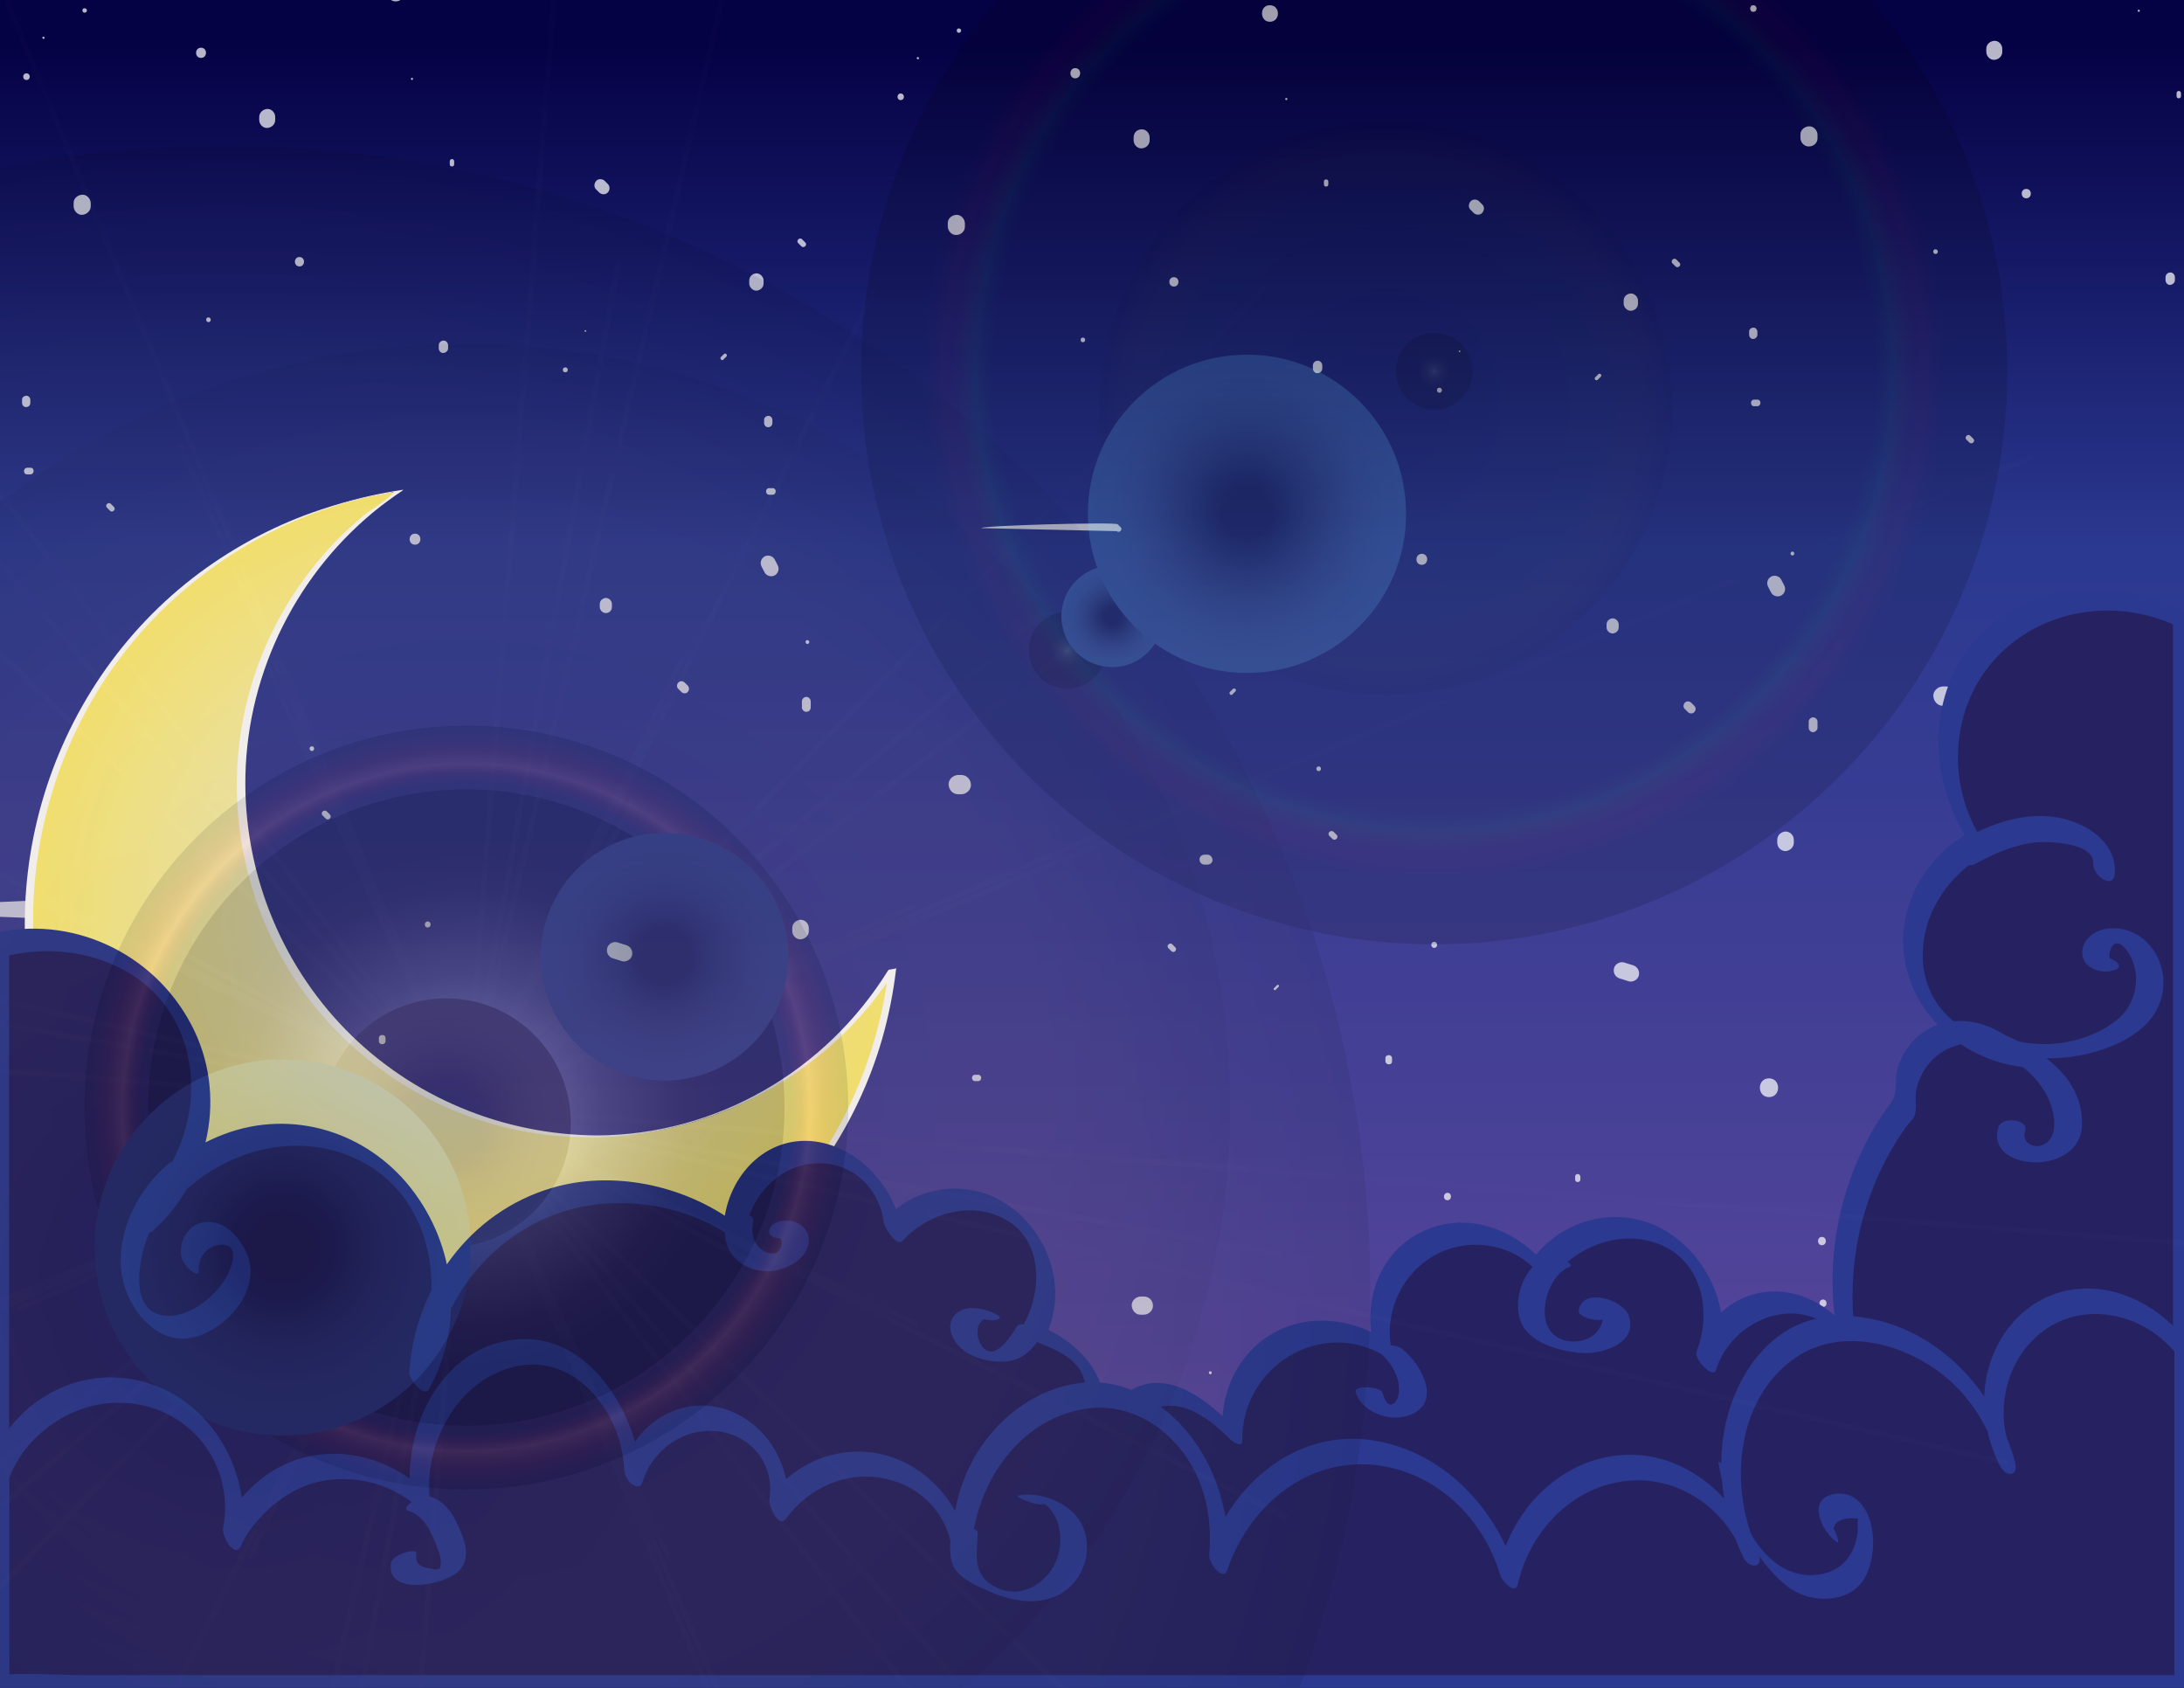 <?xml version="1.0" encoding="utf-8"?>
<!-- Generator: Adobe Illustrator 23.0.0, SVG Export Plug-In . SVG Version: 6.00 Build 0)  -->
<svg version="1.1" id="Layer_1" xmlns="http://www.w3.org/2000/svg" xmlns:xlink="http://www.w3.org/1999/xlink" x="0px" y="0px"
	 viewBox="0 0 792 612" style="enable-background:new 0 0 792 612;" xml:space="preserve">
<rect x="0" y="0" width="792" height="612" fill="#333333" stroke="none"/>
<style type="text/css">
	.st0{clip-path:url(#SVGID_2_);}
	.st1{clip-path:url(#SVGID_4_);fill:url(#SVGID_5_);}
	.st2{opacity:0.71;clip-path:url(#SVGID_7_);}
	.st3{fill:#FFFFFF;}
	.st4{opacity:0.71;clip-path:url(#SVGID_9_);}
	.st5{opacity:0.71;clip-path:url(#SVGID_11_);}
	.st6{clip-path:url(#SVGID_13_);}
	.st7{fill:url(#SVGID_14_);}
	.st8{clip-path:url(#SVGID_16_);}
	.st9{fill:#262262;}
	.st10{fill:#2B3990;}
	.st11{clip-path:url(#SVGID_18_);}
	.st12{clip-path:url(#SVGID_20_);}
	.st13{clip-path:url(#SVGID_22_);}
	.st14{clip-path:url(#SVGID_24_);}
	.st15{clip-path:url(#SVGID_26_);}
	.st16{clip-path:url(#SVGID_28_);}
	.st17{clip-path:url(#SVGID_30_);}
	.st18{clip-path:url(#SVGID_32_);}
	.st19{clip-path:url(#SVGID_34_);}
	.st20{clip-path:url(#SVGID_36_);}
	.st21{clip-path:url(#SVGID_38_);}
	.st22{clip-path:url(#SVGID_40_);}
	.st23{opacity:0.26;clip-path:url(#SVGID_42_);}
	.st24{opacity:0.25;fill:url(#SVGID_43_);enable-background:new    ;}
	.st25{fill:url(#SVGID_44_);}
	.st26{fill:url(#SVGID_45_);}
	.st27{opacity:0.2;fill:url(#SVGID_46_);enable-background:new    ;}
	.st28{fill:none;}
	.st29{opacity:0.15;fill:url(#SVGID_47_);enable-background:new    ;}
	.st30{opacity:0.5;fill:url(#SVGID_48_);enable-background:new    ;}
	.st31{fill:url(#SVGID_49_);}
	.st32{opacity:3.000000e-02;fill:none;stroke:#FFFFFF;stroke-width:2;stroke-miterlimit:10;enable-background:new    ;}
	.st33{opacity:0.5;fill:url(#SVGID_50_);enable-background:new    ;}
	.st34{fill:url(#SVGID_51_);}
	.st35{fill:url(#SVGID_52_);}
	.st36{fill:url(#SVGID_53_);}
	.st37{fill:url(#SVGID_54_);}
	.st38{fill:url(#SVGID_55_);}
</style>
<g>
	<defs>
		<rect id="SVGID_1_" width="792" height="612"/>
	</defs>
	<clipPath id="SVGID_2_">
		<use xlink:href="#SVGID_1_"  style="overflow:visible;"/>
	</clipPath>
	<g class="st0">
		<g>
			<defs>
				<rect id="SVGID_3_" width="792" height="612"/>
			</defs>
			<clipPath id="SVGID_4_">
				<use xlink:href="#SVGID_3_"  style="overflow:visible;"/>
			</clipPath>
			
				<linearGradient id="SVGID_5_" gradientUnits="userSpaceOnUse" x1="396" y1="-1.71" x2="396" y2="607.384" gradientTransform="matrix(1 0 0 -1 0 613)">
				<stop  offset="0" style="stop-color:#64499D"/>
				<stop  offset="0.682" style="stop-color:#2B3990"/>
				<stop  offset="0.982" style="stop-color:#050145"/>
			</linearGradient>
			<rect class="st1" width="792" height="612"/>
		</g>
		<g>
			<defs>
				<rect id="SVGID_6_" width="792" height="612"/>
			</defs>
			<clipPath id="SVGID_7_">
				<use xlink:href="#SVGID_6_"  style="overflow:visible;"/>
			</clipPath>
			<g class="st2">
				<path class="st3" d="M30.4,280.6h1.1c1.8,0,3.6-1.6,3.5-3.5s-1.5-3.5-3.5-3.5h-1.1c-1.8,0-3.6,1.6-3.5,3.5
					S28.4,280.7,30.4,280.6z"/>
				<path class="st3" d="M-23.8,330.3v-1.1c0-1.6,46.7-3,45-3c-1.6,0.1-3,1.3-3,3v1.1c0,1.6,1.3,3,3,3
					C22.8,333.2-23.8,332-23.8,330.3z"/>
				<path class="st3" d="M36.5,384.6h1.1c1.5,0,1.5-2.3,0-2.3h-1.1C35.1,382.4,35.1,384.7,36.5,384.6z"/>
				<path class="st3" d="M49.8,462.8h-1.1c-1.7,0-3.4,1.5-3.3,3.3s1.5,3.4,3.3,3.3h1.1c1.7,0,3.4-1.5,3.3-3.3S51.6,462.7,49.8,462.8
					z"/>
				<path class="st3" d="M-13.5,476.2c1.9,0,1.9-3,0-3S-15.4,476.2-13.5,476.2z"/>
				<path class="st3" d="M15.2,422.5c4.4,0,4.4-6.8,0-6.8C10.9,415.7,10.8,422.5,15.2,422.5z"/>
				<path class="st3" d="M37.6,510c2.2,0,2.2-3.5,0-3.5S35.4,510,37.6,510z"/>
				<path class="st3" d="M203.4,537.9h-1.1c-0.9,0-1.7,0.7-1.6,1.6c0,0.9,0.7,1.7,1.6,1.6h1.1c0.9,0,1.7-0.7,1.6-1.6
					C205,538.7,204.3,537.9,203.4,537.9z"/>
				<path class="st3" d="M134.1,550.5c-0.7,0.4-1.4,0.8-2.1,1.1c-1.6,0.8-2.2,3.2-1.2,4.7c1,1.6,3,2.1,4.7,1.2
					c0.7-0.4,1.4-0.8,2.1-1.1c1.6-0.8,2.2-3.2,1.2-4.7C137.7,550.2,135.8,549.6,134.1,550.5z"/>
				<path class="st3" d="M37.6,532.3c3.6,0,3.6-5.6,0-5.6S34,532.3,37.6,532.3z"/>
				<path class="st3" d="M139.8,377.5v-1.1c0-1.5-2.4-1.5-2.4,0v1.1C137.4,379,139.8,379,139.8,377.5z"/>
				<path class="st3" d="M206.1,419.3v1.1c0,1.2,1.9,1.2,1.9,0v-1.1C208,418.1,206.1,418.1,206.1,419.3z"/>
				<path class="st3" d="M227.1,342.7c-1.1-0.3-2.2-0.7-3.2-1c-1.5-0.5-3.4,0.6-3.7,2.1c-0.4,1.7,0.5,3.2,2.1,3.7
					c1.1,0.3,2.2,0.7,3.2,1c1.5,0.5,3.4-0.6,3.7-2.1C229.6,344.8,228.7,343.2,227.1,342.7z"/>
				<path class="st3" d="M155.1,336.3c1.4,0,1.4-2.2,0-2.2C153.7,334.2,153.7,336.3,155.1,336.3z"/>
				<path class="st3" d="M221.9,220.1V219c0-1.1-1-2.2-2.2-2.2c-1.2,0.1-2.2,1-2.2,2.2v1.1c0,1.1,1,2.2,2.2,2.2
					S221.9,221.4,221.9,220.1z"/>
				<path class="st3" d="M294,256.5v-2.2c0-0.8-0.7-1.6-1.6-1.6c-0.8,0-1.6,0.7-1.6,1.6v2.2c0,0.8,0.7,1.6,1.6,1.6
					S294,257.4,294,256.5z"/>
				<path class="st3" d="M249.4,248.6l-1.1-1.1c-0.6-0.6-1.7-0.7-2.3,0c-0.6,0.6-0.7,1.7,0,2.3l1.1,1.1c0.6,0.6,1.7,0.7,2.3,0
					C250,250.3,250,249.2,249.4,248.6z"/>
				<path class="st3" d="M282,204.9c-0.4-0.7-0.7-1.4-1.1-2.1c-0.7-1.3-2.5-1.7-3.7-1c-1.3,0.8-1.7,2.4-1,3.7
					c0.4,0.7,0.7,1.4,1.1,2.1c0.7,1.3,2.5,1.7,3.7,1C282.3,207.8,282.7,206.2,282,204.9z"/>
				<path class="st3" d="M289.5,88.2l1.1,1.1c0.9,0.9,2.4-0.5,1.4-1.4l-1.1-1.1C290,85.8,288.5,87.3,289.5,88.2z"/>
				<path class="st3" d="M276.9,102.8v-1.1c0-1.3-1.2-2.6-2.6-2.6c-1.4,0.1-2.6,1.1-2.6,2.6v1.1c0,1.3,1.2,2.6,2.6,2.6
					C275.7,105.3,276.9,104.2,276.9,102.8z"/>
				<path class="st3" d="M220.4,66.7l-1.1-1.1c-0.8-0.8-2.3-0.9-3.1,0s-0.9,2.3,0,3.1l1.1,1.1c0.8,0.8,2.3,0.9,3.1,0
					C221.2,69,221.3,67.6,220.4,66.7z"/>
				<path class="st3" d="M163.1,58.5v1.1c0,1,1.6,1,1.6,0v-1.1C164.7,57.4,163.1,57.4,163.1,58.5z"/>
				<path class="st3" d="M143.5,0.5c3.9,0,3.9-6,0-6S139.6,0.5,143.5,0.5z"/>
				<path class="st3" d="M94,42.4v1.1c0,1.5,1.3,3,2.9,2.9s2.9-1.3,2.9-2.9v-1.1c0-1.5-1.3-3-2.9-2.9C95.4,39.6,94,40.8,94,42.4z"/>
				<path class="st3" d="M72.9,21c2.4,0,2.4-3.7,0-3.7S70.5,21,72.9,21z"/>
				<path class="st3" d="M108.6,96.6c2.2,0,2.2-3.4,0-3.4S106.4,96.6,108.6,96.6z"/>
				<path class="st3" d="M72.8,302.6h-1.1c-1,0-1.9,0.8-1.8,1.8c0,1,0.8,1.8,1.8,1.8h1.1c1,0,1.9-0.8,1.8-1.8
					C74.6,303.4,73.8,302.6,72.8,302.6z"/>
				<path class="st3" d="M98,349.9l-1.1,1.1c-0.4,0.4,0.2,1,0.6,0.6l1.1-1.1C99,350.1,98.4,349.5,98,349.9z"/>
				<path class="st3" d="M61.2,336.2l-1.1-1.1c-0.9-0.9-2.3,0.5-1.4,1.4l1.1,1.1C60.7,338.5,62.1,337.1,61.2,336.2z"/>
				<path class="st3" d="M119.6,295.3l-1.1-1.1c-1-0.9-2.5,0.5-1.5,1.5l1.1,1.1C119.1,297.8,120.6,296.3,119.6,295.3z"/>
				<path class="st3" d="M81.9,244.5l1.1-1.1c0.6-0.6-0.3-1.4-0.9-0.9l-1.1,1.1C80.5,244.2,81.3,245,81.9,244.5z"/>
				<path class="st3" d="M-24.3,226.1c0.9,0,0.9-1.4,0-1.4S-25.2,226.1-24.3,226.1z"/>
				<path class="st3" d="M9.9,172H11c1.6,0,1.6-2.5,0-2.4H9.9C8.3,169.6,8.3,172.1,9.9,172z"/>
				<path class="st3" d="M262.3,130.4l1.1-1.1c0.6-0.6-0.3-1.5-0.9-0.9l-1.1,1.1C260.9,130,261.8,131,262.3,130.4z"/>
				<path class="st3" d="M81.8,516.2c1.5,0,1.5-2.4,0-2.4S80.3,516.2,81.8,516.2z"/>
				<path class="st3" d="M96.9,540.4c1.4,0,1.5-2.3,0-2.3S95.4,540.4,96.9,540.4z"/>
				<path class="st3" d="M73.9,491c0.7,0,0.7-1.1,0-1.1C73.1,489.8,73.1,491,73.9,491z"/>
				<path class="st3" d="M-13.1,498.6c1.7,0,1.7-2.7,0-2.7C-14.8,496-14.8,498.6-13.1,498.6z"/>
				<path class="st3" d="M12.4,507c0.9,0,0.9-1.5,0-1.5S11.5,507,12.4,507z"/>
				<path class="st3" d="M15.8,14.1c0.5,0,0.5-0.8,0-0.8C15.2,13.3,15.2,14.1,15.8,14.1z"/>
				<path class="st3" d="M30.7,4.6c1.1,0,1.1-1.6,0-1.6C29.6,2.9,29.6,4.6,30.7,4.6z"/>
				<path class="st3" d="M9.6,29c1.6,0,1.6-2.4,0-2.4S8,29,9.6,29z"/>
				<path class="st3" d="M75.6,116.8c1.1,0,1.1-1.7,0-1.7C74.5,115,74.5,116.8,75.6,116.8z"/>
				<path class="st3" d="M149.4,29c0.5,0,0.5-0.8,0-0.8S148.9,29,149.4,29z"/>
				<path class="st3" d="M212.3,120.3c0.4,0,0.4-0.6,0-0.6S211.9,120.3,212.3,120.3z"/>
				<path class="st3" d="M205,135c1.2,0,1.2-1.8,0-1.8S203.8,135,205,135z"/>
				<path class="st3" d="M159.9,427.9c1.7,0,1.7-2.7,0-2.7C158.1,425.2,158.1,427.9,159.9,427.9z"/>
				<path class="st3" d="M150.5,197.5c2.6,0,2.6-4,0-4S147.9,197.5,150.5,197.5z"/>
				<path class="st3" d="M113.1,272.3c1.1,0,1.1-1.7,0-1.7S112,272.3,113.1,272.3z"/>
				<path class="st3" d="M41.3,183.8l-1.1-1.1c-0.9-0.9-2.3,0.5-1.4,1.4l1.1,1.1C40.8,186.1,42.2,184.7,41.3,183.8z"/>
				<path class="st3" d="M162.5,126.3v-1.1c0-0.9-0.8-1.8-1.7-1.7c-0.9,0-1.7,0.8-1.7,1.7v1.1c0,0.9,0.8,1.8,1.7,1.7
					S162.5,127.2,162.5,126.3z"/>
				<path class="st3" d="M32.9,74.8v-1.1c0-1.6-1.4-3.2-3.1-3.1s-3.2,1.4-3.1,3.1v1.1c0,1.6,1.4,3.2,3.1,3.1
					C31.4,77.8,32.9,76.5,32.9,74.8z"/>
				<path class="st3" d="M11,146.1V145c0-0.8-0.7-1.6-1.5-1.5c-0.8,0-1.6,0.7-1.5,1.5v1.1c0,0.8,0.7,1.6,1.5,1.5
					C10.3,147.6,11,147,11,146.1z"/>
			</g>
		</g>
		<g>
			<defs>
				<rect id="SVGID_8_" width="792" height="612"/>
			</defs>
			<clipPath id="SVGID_9_">
				<use xlink:href="#SVGID_8_"  style="overflow:visible;"/>
			</clipPath>
			<g class="st4">
				<path class="st3" d="M347.5,288h1.1c1.8,0,3.6-1.6,3.5-3.5s-1.5-3.5-3.5-3.5h-1.1c-1.8,0-3.6,1.6-3.5,3.5S345.5,288,347.5,288z"
					/>
				<path class="st3" d="M293.3,337.6v-1.1c0-1.6-1.3-3-3-3c-1.6,0.1-3,1.3-3,3v1.1c0,1.6,1.3,3,3,3
					C291.9,340.5,293.3,339.3,293.3,337.6z"/>
				<path class="st3" d="M353.6,392h1.1c1.5,0,1.5-2.3,0-2.3h-1.1C352.1,389.7,352.1,392,353.6,392z"/>
				<path class="st3" d="M414.8,470.1h-1.1c-1.7,0-3.4,1.5-3.3,3.3s1.5,3.4,3.3,3.3h1.1c1.7,0,3.4-1.5,3.3-3.3
					C418.1,471.6,416.7,470.1,414.8,470.1z"/>
				<path class="st3" d="M303.5,483.5c1.9,0,1.9-3,0-3S301.6,483.5,303.5,483.5z"/>
				<path class="st3" d="M284.3,429.9c4.4,0,4.4-6.8,0-6.8C279.9,423,279.9,429.9,284.3,429.9z"/>
				<path class="st3" d="M354.7,517.3c2.2,0,2.2-3.5,0-3.5C352.4,513.8,352.4,517.3,354.7,517.3z"/>
				<path class="st3" d="M520.4,545.2h-1.1c-0.9,0-1.7,0.7-1.6,1.6c0,0.9,0.7,1.7,1.6,1.6h1.1c0.9,0,1.7-0.7,1.6-1.6
					C522,546,521.3,545.2,520.4,545.2z"/>
				<path class="st3" d="M451.1,557.9c-0.7,0.4-1.4,0.8-2.1,1.1c-1.6,0.8-2.2,3.2-1.2,4.7c1,1.6,3,2.1,4.7,1.2
					c0.7-0.4,1.4-0.8,2.1-1.1c1.6-0.8,2.2-3.2,1.2-4.7C454.8,557.5,452.8,557,451.1,557.9z"/>
				<path class="st3" d="M354.6,539.6c3.6,0,3.6-5.6,0-5.6C351.1,534.1,351.1,539.6,354.6,539.6z"/>
				<path class="st3" d="M504.8,384.8v-1.1c0-1.5-2.4-1.5-2.4,0v1.1C502.5,386.3,504.9,386.3,504.8,384.8z"/>
				<path class="st3" d="M571.2,426.6v1.1c0,1.2,1.9,1.2,1.9,0v-1.1C573,425.4,571.2,425.4,571.2,426.6z"/>
				<path class="st3" d="M592.2,350c-1.1-0.3-2.2-0.7-3.2-1c-1.5-0.5-3.4,0.6-3.7,2.1c-0.4,1.7,0.5,3.2,2.1,3.7
					c1.1,0.3,2.2,0.7,3.2,1c1.5,0.5,3.4-0.6,3.7-2.1C594.7,352.1,593.8,350.5,592.2,350z"/>
				<path class="st3" d="M520.1,343.7c1.4,0,1.4-2.2,0-2.2S518.7,343.7,520.1,343.7z"/>
				<path class="st3" d="M587,227.5v-1.1c0-1.1-1-2.2-2.2-2.2c-1.2,0.1-2.2,1-2.2,2.2v1.1c0,1.1,1,2.2,2.2,2.2
					C586,229.6,587,228.7,587,227.5z"/>
				<path class="st3" d="M659.1,263.9v-2.2c0-0.8-0.7-1.6-1.6-1.6c-0.8,0-1.6,0.7-1.6,1.6v2.2c0,0.8,0.7,1.6,1.6,1.6
					C658.3,265.4,659.1,264.7,659.1,263.9z"/>
				<path class="st3" d="M614.4,255.9l-1.1-1.1c-0.6-0.6-1.7-0.7-2.3,0c-0.6,0.6-0.7,1.7,0,2.3l1.1,1.1c0.6,0.6,1.7,0.7,2.3,0
					C615,257.6,615.1,256.6,614.4,255.9L614.4,255.9z"/>
				<path class="st3" d="M647,212.2c-0.4-0.7-0.7-1.4-1.1-2.1c-0.7-1.3-2.5-1.7-3.7-1c-1.3,0.8-1.7,2.4-1,3.7
					c0.4,0.7,0.7,1.4,1.1,2.1c0.7,1.3,2.5,1.7,3.7,1C647.3,215.1,647.7,213.6,647,212.2z"/>
				<path class="st3" d="M606.5,95.5l1.1,1.1c0.9,0.9,2.4-0.5,1.4-1.4l-1.1-1.1C607,93.2,605.6,94.6,606.5,95.5z"/>
				<path class="st3" d="M594,110.1V109c0-1.3-1.2-2.6-2.6-2.6c-1.4,0.1-2.6,1.1-2.6,2.6v1.1c0,1.3,1.2,2.6,2.6,2.6
					C592.8,112.6,594,111.6,594,110.1z"/>
				<path class="st3" d="M537.5,74.1l-1.1-1.1c-0.8-0.8-2.3-0.9-3.1,0s-0.9,2.3,0,3.1l1.1,1.1c0.8,0.8,2.3,0.9,3.1,0
					S538.4,74.9,537.5,74.1z"/>
				<path class="st3" d="M480.1,65.8v1.1c0,1,1.6,1,1.6,0v-1.1C481.7,64.8,480.1,64.8,480.1,65.8z"/>
				<path class="st3" d="M460.5,7.9c3.9,0,3.9-6,0-6C456.7,1.8,456.7,7.9,460.5,7.9z"/>
				<path class="st3" d="M411.1,49.8v1.1c0,1.5,1.3,3,2.9,2.9s2.9-1.3,2.9-2.9v-1.1c0-1.5-1.3-3-2.9-2.9
					C412.4,46.9,411.1,48.1,411.1,49.8z"/>
				<path class="st3" d="M389.9,28.4c2.4,0,2.4-3.7,0-3.7C387.6,24.7,387.6,28.4,389.9,28.4z"/>
				<path class="st3" d="M425.7,103.9c2.2,0,2.2-3.4,0-3.4S423.5,103.9,425.7,103.9z"/>
				<path class="st3" d="M437.9,309.9h-1.1c-1,0-1.9,0.8-1.8,1.8c0,1,0.8,1.8,1.8,1.8h1.1c1,0,1.9-0.8,1.8-1.8
					C439.6,310.8,438.9,309.9,437.9,309.9z"/>
				<path class="st3" d="M463.1,357.2l-1.1,1.1c-0.4,0.4,0.2,1,0.6,0.6l1.1-1.1C464.1,357.4,463.5,356.8,463.1,357.2z"/>
				<path class="st3" d="M426.2,343.5l-1.1-1.1c-0.9-0.9-2.3,0.5-1.4,1.4l1.1,1.1C425.7,345.8,427.1,344.4,426.2,343.5z"/>
				<path class="st3" d="M484.7,302.7l-1.1-1.1c-1-0.9-2.5,0.5-1.5,1.5l1.1,1.1C484.2,305.1,485.7,303.6,484.7,302.7z"/>
				<path class="st3" d="M446.9,251.8l1.1-1.1c0.6-0.6-0.3-1.4-0.9-0.9l-1.1,1.1C445.5,251.5,446.4,252.4,446.9,251.8z"/>
				<path class="st3" d="M292.8,233.5c0.9,0,0.9-1.4,0-1.4C291.9,232,291.9,233.5,292.8,233.5z"/>
				<path class="st3" d="M279,179.4h1.1c1.6,0,1.6-2.5,0-2.4H279C277.4,176.9,277.4,179.4,279,179.4z"/>
				<path class="st3" d="M579.4,137.7l1.1-1.1c0.6-0.6-0.3-1.5-0.9-0.9l-1.1,1.1C577.9,137.4,578.8,138.3,579.4,137.7z"/>
				<path class="st3" d="M446.9,523.5c1.5,0,1.5-2.4,0-2.4C445.3,521.1,445.3,523.5,446.9,523.5z"/>
				<path class="st3" d="M414,547.7c1.4,0,1.5-2.3,0-2.3S412.5,547.7,414,547.7z"/>
				<path class="st3" d="M438.9,498.3c0.7,0,0.7-1.1,0-1.1S438.2,498.3,438.9,498.3z"/>
				<path class="st3" d="M303.9,505.9c1.7,0,1.7-2.7,0-2.7C302.2,503.3,302.2,505.9,303.9,505.9z"/>
				<path class="st3" d="M281.5,514.3c0.9,0,0.9-1.5,0-1.5C280.6,512.9,280.6,514.3,281.5,514.3z"/>
				<path class="st3" d="M332.9,21.5c0.5,0,0.5-0.8,0-0.8C332.3,20.6,332.3,21.5,332.9,21.5z"/>
				<path class="st3" d="M347.7,11.9c1.1,0,1.1-1.6,0-1.6C346.7,10.3,346.7,11.9,347.7,11.9z"/>
				<path class="st3" d="M326.6,36.3c1.6,0,1.6-2.4,0-2.4C325.1,33.9,325.1,36.3,326.6,36.3z"/>
				<path class="st3" d="M392.7,124.1c1.1,0,1.1-1.7,0-1.7S391.6,124.1,392.7,124.1z"/>
				<path class="st3" d="M466.5,36.3c0.5,0,0.5-0.8,0-0.8C465.9,35.5,465.9,36.3,466.5,36.3z"/>
				<path class="st3" d="M529.3,127.7c0.4,0,0.4-0.6,0-0.6C528.9,127,528.9,127.7,529.3,127.7z"/>
				<path class="st3" d="M522,142.4c1.2,0,1.2-1.8,0-1.8C520.8,140.5,520.8,142.4,522,142.4z"/>
				<path class="st3" d="M524.9,435.2c1.7,0,1.7-2.7,0-2.7C523.2,432.6,523.2,435.2,524.9,435.2z"/>
				<path class="st3" d="M515.6,204.8c2.6,0,2.6-4,0-4C513,200.9,513,204.8,515.6,204.8z"/>
				<path class="st3" d="M478.2,279.6c1.1,0,1.1-1.7,0-1.7S477.1,279.6,478.2,279.6z"/>
				<path class="st3" d="M406.4,191.2l-1.1-1.1c-0.9-0.9-50.3,0.5-49.4,1.4l49.1,1.1C405.9,193.4,407.3,192,406.4,191.2z"/>
				<path class="st3" d="M479.5,133.6v-1.1c0-0.9-0.8-1.8-1.7-1.7c-0.9,0-1.7,0.8-1.7,1.7v1.1c0,0.9,0.8,1.8,1.7,1.7
					C478.7,135.3,479.5,134.6,479.5,133.6z"/>
				<path class="st3" d="M349.9,82.1V81c0-1.6-1.4-3.2-3.1-3.1s-3.2,1.4-3.1,3.1v1.1c0,1.6,1.4,3.2,3.1,3.1
					C348.5,85.2,350,83.8,349.9,82.1z"/>
				<path class="st3" d="M280.1,153.4v-1.1c0-0.8-0.7-1.6-1.5-1.5c-0.8,0-1.6,0.7-1.5,1.5v1.1c0,0.8,0.7,1.6,1.5,1.5
					C279.4,154.9,280.1,154.3,280.1,153.4z"/>
			</g>
		</g>
		<g>
			<defs>
				<rect id="SVGID_10_" width="792" height="612"/>
			</defs>
			<clipPath id="SVGID_11_">
				<use xlink:href="#SVGID_10_"  style="overflow:visible;"/>
			</clipPath>
			<g class="st5">
				<path class="st3" d="M704.6,255.9h1.1c1.8,0,3.6-1.6,3.5-3.5s-1.5-3.5-3.5-3.5h-1.1c-1.8,0-3.6,1.6-3.5,3.5
					S702.7,256,704.6,255.9z"/>
				<path class="st3" d="M650.5,305.6v-1.1c0-1.6-1.3-3-3-3c-1.6,0.1-3,1.3-3,3v1.1c0,1.6,1.3,3,3,3
					C649.1,308.5,650.5,307.2,650.5,305.6z"/>
				<path class="st3" d="M710.8,359.9h1.1c1.5,0,1.5-2.3,0-2.3h-1.1C709.3,357.7,709.3,360,710.8,359.9z"/>
				<path class="st3" d="M724,438h-1.1c-1.7,0-3.4,1.5-3.3,3.3s1.5,3.4,3.3,3.3h1.1c1.7,0,3.4-1.5,3.3-3.3
					C727.3,439.6,725.9,438,724,438z"/>
				<path class="st3" d="M660.7,451.5c1.9,0,1.9-3,0-3S658.8,451.5,660.7,451.5z"/>
				<path class="st3" d="M641.5,397.8c4.4,0,4.4-6.8,0-6.8S637.1,397.8,641.5,397.8z"/>
				<path class="st3" d="M711.9,485.3c2.2,0,2.2-3.5,0-3.5C709.6,481.8,709.6,485.3,711.9,485.3z"/>
				<path class="st3" d="M760.3,525.8c-0.7,0.4-1.4,0.8-2.1,1.1c-1.6,0.8-2.2,3.2-1.2,4.7c1,1.6,3,2.1,4.7,1.2
					c0.7-0.4,1.4-0.8,2.1-1.1c1.6-0.8,2.2-3.2,1.2-4.7C764,525.4,762,524.9,760.3,525.8z"/>
				<path class="st3" d="M663.8,507.6c3.6,0,3.6-5.6,0-5.6C660.3,502,660.2,507.6,663.8,507.6z"/>
				<path class="st3" d="M789.3,33.8v1.1c0,1,1.6,1,1.6,0v-1.1C790.9,32.7,789.3,32.7,789.3,33.8z"/>
				<path class="st3" d="M720.3,17.7v1.1c0,1.5,1.3,3,2.9,2.9s2.9-1.3,2.9-2.9v-1.1c0-1.5-1.3-3-2.9-2.9S720.3,16.1,720.3,17.7z"/>
				<path class="st3" d="M734.8,71.9c2.2,0,2.2-3.4,0-3.4S732.6,71.9,734.8,71.9z"/>
				<path class="st3" d="M747.1,277.8H746c-1,0-1.9,0.8-1.8,1.8c0,1,0.8,1.8,1.8,1.8h1.1c1,0,1.9-0.8,1.8-1.8
					C748.8,278.7,748.1,277.8,747.1,277.8z"/>
				<path class="st3" d="M772.3,325.2l-1.1,1.1c-0.4,0.4,0.2,1,0.6,0.6l1.1-1.1C773.3,325.4,772.7,324.8,772.3,325.2z"/>
				<path class="st3" d="M735.4,311.4l-1.1-1.1c-0.9-0.9-2.3,0.5-1.4,1.4l1.1,1.1C734.9,313.7,736.3,312.3,735.4,311.4z"/>
				<path class="st3" d="M793.9,270.6l-1.1-1.1c-1-0.9-2.5,0.5-1.5,1.5l1.1,1.1C793.4,273,794.9,271.5,793.9,270.6z"/>
				<path class="st3" d="M756.1,219.7l1.1-1.1c0.6-0.6-0.3-1.4-0.9-0.9l-1.1,1.1C754.7,219.4,755.6,220.3,756.1,219.7z"/>
				<path class="st3" d="M650,201.4c0.9,0,0.9-1.4,0-1.4S649.1,201.4,650,201.4z"/>
				<path class="st3" d="M636.1,147.3h1.1c1.6,0,1.6-2.5,0-2.4h-1.1C634.6,144.9,634.6,147.3,636.1,147.3z"/>
				<path class="st3" d="M756.1,491.5c1.5,0,1.5-2.4,0-2.4C754.5,489.1,754.5,491.5,756.1,491.5z"/>
				<path class="st3" d="M723.1,515.6c1.4,0,1.5-2.3,0-2.3C721.7,513.4,721.7,515.6,723.1,515.6z"/>
				<path class="st3" d="M748.1,466.3c0.7,0,0.7-1.1,0-1.1C747.4,465.1,747.4,466.3,748.1,466.3z"/>
				<path class="st3" d="M661.1,473.9c1.7,0,1.7-2.7,0-2.7S659.4,473.9,661.1,473.9z"/>
				<path class="st3" d="M638.7,482.3c0.9,0,0.9-1.5,0-1.5S637.7,482.3,638.7,482.3z"/>
				<path class="st3" d="M635.8,4.3c1.6,0,1.6-2.4,0-2.4C634.3,1.9,634.3,4.3,635.8,4.3z"/>
				<path class="st3" d="M701.9,92.1c1.1,0,1.1-1.7,0-1.7C700.8,90.3,700.8,92.1,701.9,92.1z"/>
				<path class="st3" d="M775.6,4.3c0.5,0,0.5-0.8,0-0.8S775.1,4.3,775.6,4.3z"/>
				<path class="st3" d="M787.3,247.5c1.1,0,1.1-1.7,0-1.7C786.3,245.9,786.3,247.5,787.3,247.5z"/>
				<path class="st3" d="M715.6,159.1l-1.1-1.1c-0.9-0.9-2.3,0.5-1.4,1.4l1.1,1.1C715.1,161.3,716.5,160,715.6,159.1z"/>
				<path class="st3" d="M788.7,101.6v-1.1c0-0.9-0.8-1.8-1.7-1.7c-0.9,0-1.7,0.8-1.7,1.7v1.1c0,0.9,0.8,1.8,1.7,1.7
					S788.7,102.5,788.7,101.6z"/>
				<path class="st3" d="M659.1,50v-1.1c0-1.6-1.4-3.2-3.1-3.1s-3.2,1.4-3.1,3.1V50c0,1.6,1.4,3.2,3.1,3.1
					C657.7,53.1,659.2,51.8,659.1,50z"/>
				<path class="st3" d="M637.3,121.4v-1.1c0-0.8-0.7-1.6-1.5-1.5c-0.8,0-1.6,0.7-1.5,1.5v1.1c0,0.8,0.7,1.6,1.5,1.5
					C636.5,122.9,637.3,122.2,637.3,121.4z"/>
			</g>
		</g>
		<g>
			<defs>
				<rect id="SVGID_12_" width="792" height="612"/>
			</defs>
			<clipPath id="SVGID_13_">
				<use xlink:href="#SVGID_12_"  style="overflow:visible;"/>
			</clipPath>
			<g class="st6">
				
					<radialGradient id="SVGID_14_" cx="167" cy="278.55" r="156.525" gradientTransform="matrix(1 0 0 -1 0 613)" gradientUnits="userSpaceOnUse">
					<stop  offset="0" style="stop-color:#F1F2F2"/>
					<stop  offset="1" style="stop-color:#FFEE76"/>
				</radialGradient>
				<path class="st7" d="M215.1,412.1c-70.4,0-127.5-57.1-127.5-127.5c0-44.5,22.8-83.6,57.3-106.5C68.8,189,10.3,254.5,10.3,333.6
					c0,86.8,70.4,157.2,157.2,157.2c80.8,0,147.3-61,156.2-139.4C301.2,387.8,261,412.1,215.1,412.1z"/>
				<path class="st3" d="M216.5,411.7c-34.1-0.2-67.1-13.8-91.1-38.3S88.2,315.3,89,281c0.9-37.9,19.1-74,49-97.4
					c1.7-1.3,3.5-2.6,5.3-3.9c0.3-0.2,3-2,3-2.1s-3,0.5-2.8,0.4c-4.1,0.7-8.2,1.5-12.3,2.5c-4.9,1.2-9.8,2.6-14.6,4.2
					c-15.8,5.2-30.7,13-44.1,22.9C15.8,249.7-6.3,326.7,20,392.4c25.7,64.1,92.2,104.5,160.8,98c64.5-6.1,121-51,139.1-113.7
					c2.4-8.4,4.1-17,5.1-25.7c0,0.4-2.7,0.4-2.9,0.8C299.4,388.4,259.8,411.5,216.5,411.7c-1,0-1.9,0.8-2.9,0.8
					c45-0.3,87.5-23.1,111.5-61.4c-1,0.3-1.9,0.5-2.9,0.8c-7.9,67.8-61.1,126.4-129.4,136.8c-64.9,9.9-130.6-22.6-162-80.2
					C-1.1,349.9,8.3,275.4,53.6,226.6c10.9-11.8,23.6-21.8,37.5-29.8c7-4,14.4-7.5,21.9-10.4c5.9-2.2,11.9-4.1,18.1-5.6
					c2.2-0.5,4.5-1,6.7-1.4c0.9-0.2,1.8-0.3,2.7-0.5c1.9-0.3,3.1-1.3,1.5,0.4c-2.9,3-7.2,5.2-10.5,7.9c-3.3,2.8-6.5,5.8-9.6,8.9
					c-6.1,6.3-11.5,13.2-16.2,20.5c-9.6,15.1-15.9,32.1-18.5,49.8c-4.8,32.9,3.6,67,23.3,93.8c18.8,25.6,47,43.7,78.2,49.8
					c8.1,1.6,16.4,2.3,24.7,2.4C214.6,412.5,215.6,411.7,216.5,411.7L216.5,411.7z"/>
			</g>
		</g>
		<g>
			<defs>
				<rect id="SVGID_15_" width="792" height="612"/>
			</defs>
			<clipPath id="SVGID_16_">
				<use xlink:href="#SVGID_15_"  style="overflow:visible;"/>
			</clipPath>
			<g class="st8">
				<path class="st9" d="M0,342.8V612h792V225.2c-25.9-14.7-58.1-8-74.6,14c-14.2,18.9-14.4,46.1,0,66.8
					c-19.2,10.3-27.7,32.4-21.1,50.8c5.4,14.8,19.9,25.2,36.8,26.3c-8.5-9.5-22.1-11.4-31.6-5.3c-7.4,4.8-11.4,13.9-10.3,23.4
					c-5.7,7.2-14.7,20.6-19.5,39.8c-4.8,18.9-3.3,34.9-1.8,43.9c-6-8.6-16.1-13.3-26.3-12.3c-11.5,1.2-21.3,9.5-24.6,21.1
					c7.3-18.1-1.2-38.4-17.5-45.6c-14.3-6.3-32.2-1.4-42.1,12.3c-10.3-12.9-28.3-16.5-42.1-8.8c-12.7,7.1-19.3,22.2-15.8,36.8
					c-0.9-0.5-17.7-10.6-35.1-1.8c-12.2,6.2-19.8,19.3-19.3,33.3c-8-8.4-18.2-16-28.1-14c-13,2.6-20.1,20.8-23.1,19.3
					c-2.6-1.3,4.3-13.3,0.3-24.6c-3.4-9.6-13.4-14.7-21.1-17.5c9-15.7,3.7-35.3-10.5-43.9c-12.6-7.6-29.9-4.9-40.4,7
					c-1.8-18-17.9-30.3-33.3-28.1c-12.8,1.9-23.5,13.5-24.6,28.1c-1.7-1.2-33.8-23.9-70.2-8.8c-25.3,10.6-42.4,35.2-43.9,63.2
					c18.1-31.5,4.8-70.8-24.6-84.2c-26-11.9-59.7-1.3-75.4,26.3c22.3-19.4,27.1-51.8,12.3-75.4C51.5,346.3,25.2,336.1,0,342.8
					L0,342.8z"/>
				<path class="st10" d="M-3.6,340.1v269.2c0,2.7,3.4,6.7,6.2,6.7h759.8c10,0,20.7,1.1,30.7,0h1.3c0.8,0,0.9-0.9,0.9-1.4V243.7
					c0-5,0.5-10.3,0-15.3v-0.7c0-2.5-2.7-5.2-4.7-6.3c-23.1-12.7-53.3-10.7-72.2,8.6c-20.4,20.8-19.4,53-3.8,76.2
					c-0.3-1.4-0.5-2.8-0.8-4.1c-17.4,9.7-27.5,30-22.3,49.7c5.3,19.9,23.8,33.7,43.9,35.3c3,0.2-1.5-6-1.9-6.4
					c-8.4-8.9-21.6-13.7-33.2-8.1c-5.9,2.9-10.2,8.3-12.1,14.5c-1,3.3-0.4,6.6-1.1,9.8c-0.5,2.4-2.5,4.4-3.9,6.4
					c-15.5,23-21.7,51.4-17.2,78.8c1.7,0.4,3.5,0.9,5.2,1.3c-7.2-9.8-18.9-16.5-31.3-14.9c-11.9,1.5-21.3,10.4-24.7,21.7
					c-0.8,2.8,5.9,9.7,7,6.7c6.8-17.9-0.5-38.3-16-49.2c-16.4-11.4-38.4-7-50.3,8.6c1.6,0.8,3.2,1.7,4.8,2.5
					c-10.4-12.5-27.2-19.4-42.9-13.1c-16.4,6.5-23.6,24.2-20,40.8c0.8-0.6,1.5-1.3,2.3-1.9c-9.8-6-23.1-7.6-33.8-3.4
					c-14.8,5.8-23.3,20.4-23.1,36c1.4,0.1,2.9,0.2,4.3,0.3c-8.8-9-22.5-20.5-35.8-14.3c-4.8,2.3-8.5,6.2-11.8,10.3
					c-1.3,1.7-2.6,3.5-4,5.1c-0.4,0.5-1.3,1.2-1.5,1.7c-0.7,1.6-1.9-0.8,0.7,1.3c1.1,1.3,2.1,2.6,3.2,3.9c0.8,1.7,0.2,0.3,0.4-0.6
					c0.3-1,0.4-2.1,0.7-3.2c0.5-2.5,1-5,1.2-7.5c0.5-5.8-0.5-11.5-3.4-16.6c-5.3-9.4-14.5-14.9-24.3-18.7c1.8,2.5,3.6,4.9,5.4,7.4
					c8.7-16,3.8-35.7-9.9-47.2c-14.3-12-35-10.5-47.6,3.1c2.3,2.2,4.5,4.3,6.8,6.5c-2-16.5-14.9-32.5-32-34.8
					c-18-2.3-31.5,12.6-33.1,29.5c1.1-0.2,2.3-0.3,3.4-0.5c-18.4-13.3-44.1-18.7-66-12.1c-29.8,8.9-49.6,36.4-51.5,67
					c-0.1,2.1,5.4,9.1,7.1,6c13-23.4,9.9-52.1-6.5-73c-16.1-20.5-43.1-28.8-67.6-19.6c-14.1,5.2-25.4,15.2-32.9,28.1
					c-1.3,2.1,4.6,9.1,6.7,7.2c21-18.7,27.4-49.8,14.2-74.9c-13.7-26.2-43.7-40.2-72.5-33c-3.1,0.8,2.4,8.9,5.3,8.1
					c24.2-6,52.6,2.9,63,27c9.7,22.6,1.6,49.1-16.3,65c2.2,2.4,4.5,4.8,6.7,7.2c14.8-25.2,48.3-38.9,75.4-24.8
					c27.5,14.3,31.7,50.8,17.6,76c2.4,2,4.7,4,7.1,6c1.8-29.1,21.3-55.6,49.6-64.1c20-6,44.1-2.1,61.1,10.2c1.3,0.9,3.2,1.7,3.4-0.5
					c1.3-13,10.8-25.1,24.2-26.7c13.8-1.7,24.9,8,26.5,21.4c0.2,1.6,4.6,8.9,6.8,6.5c9.5-10.3,25.9-15,38.5-7
					c12.3,7.8,12,25.2,5.7,36.7c-1.4,2.6,3.5,6.6,5.4,7.4c5,1.9,10.8,4.4,14.1,8.8c3.8,5.1,3,12.2,1.8,18c-0.7,3.4-2,6.9-0.4,10.2
					c1.1,2.3,4.2,6,7.2,4.9c2.3-0.8,4-4,5.3-5.8c2.6-3.3,5.2-6.6,8.5-9.3c11.8-9.4,23.9-0.9,32.8,8.2c0.9,0.9,4.4,3.2,4.3,0.3
					c-0.4-26.6,28.6-44.8,51.9-30.5c1.8,1.1,2.7-0.2,2.3-1.9c-3-13.9,3.6-28.4,16.2-35.1c12-6.3,27.9-3.9,36.7,6.6
					c0.5,0.7,3.7,3.9,4.8,2.5c9.2-12.2,26-18.8,40.6-12.2c14.6,6.7,17.6,24.4,12.3,38.3c2.3,2.2,4.7,4.5,7,6.7
					c6-19.3,32.3-28.9,45.7-10.8c0.6,0.8,5.8,4.7,5.2,1.3c-4.1-24.9,0.8-50.6,13.8-72.2c1.3-2.2,2.7-4.3,4.2-6.4
					c0.9-1.3,2.7-2.8,3.2-4.3c0.8-2.7-0.1-6.3,0.5-9.2c0.7-3.1,2.1-6.2,4.1-8.8c8.2-10.6,24-10.7,33-1.2c-0.6-2.1-1.3-4.3-1.9-6.4
					c-17.1-1.4-31.9-12.6-32.8-30.5c-0.8-16.3,9-30.9,22.9-38.6c1.2-0.7-0.3-3.5-0.8-4.1c-14.6-21.6-12.2-51.9,7.3-69.8
					c18-16.5,45-18.6,66-7c-1.6-2.1-3.1-4.2-4.7-6.3v380.9c0,1.2-0.6,4.1,0,5.2c0.1,0.1,0,0.5,0,0.7c0.3-0.5,0.6-1,0.9-1.4H29.1
					c-10.1,0-20.7-0.9-30.7,0h-1.3c2.1,2.2,4.1,4.5,6.2,6.7V345.3C3.6,342.6-3.6,336.2-3.6,340.1L-3.6,340.1z"/>
			</g>
		</g>
		<g>
			<defs>
				<rect id="SVGID_17_" width="792" height="612"/>
			</defs>
			<clipPath id="SVGID_18_">
				<use xlink:href="#SVGID_17_"  style="overflow:visible;"/>
			</clipPath>
			<g class="st11">
				<path class="st9" d="M0,532.6V612h792V489.7c-11.2-15.9-31.1-21.8-46.5-15.3c-19,8-28.9,33.7-17.5,55.7
					c-10.4-39.2-50-55.8-73.7-45.1c-21.9,9.9-35.6,45.5-19.3,78.5c-6.5-17.4-21.6-29.6-38.6-31.1c-21.9-1.9-43.8,14.4-49.1,39
					c-8.5-30.5-37-48.8-63.2-44.3c-19.3,3.3-35.5,18.6-42.1,39c3.5-31.6-17.9-57.5-40.4-60.1c-25-2.9-54.8,22.9-52.6,59.2
					c-1-15.4-11.6-28.6-26.3-32.9c-15.1-4.4-31.4,1.5-40.4,14.4c2.9-14.7-6.8-29.1-21.1-32c-13.8-2.8-27.8,5.8-31.6,19.7
					c-1-25-19.2-43.4-36.8-44.3c-20.9-1-44.4,22.4-40.4,53c-1.6-1.5-16.2-14.7-36.8-10.9c-21.9,3.9-30.9,23.4-31.6,25
					c4.7-22.3-8.4-44.6-29.8-51.3C32.3,499.1,8.2,510.8,0,532.6L0,532.6z"/>
				<path class="st10" d="M-3.4,530.4v79.4c0,2.5,1.9,6.9,4.9,6.9h759.8c10.2,0,20.5,0.4,30.7,0h1.3c1.3,0,1.8-1.3,1.8-2.4V494.6
					c0-6.7-4.2-11.4-9.2-15.8c-9.1-8-21.4-12.9-33.6-11.3c-13,1.6-23.5,10.3-28.8,22.1c-6.2,13.5-4.8,28.8,1.7,41.8
					c2.1,4.3,7,4.2,5.5-1.4c-6.8-24.5-26.1-46.4-51.7-51.7c-10-2.1-20.8-1.6-29.9,3.5c-11.3,6.3-18.8,18.3-22.3,30.5
					c-5.1,17.5-2.4,36.1,5.4,52.4c2,4.2,7.6,4.1,5.5-1.4c-7.9-20.3-26.7-37.4-49.7-35.7c-22.2,1.7-39.4,19.5-44.3,40.5
					c2.1,1,4.2,2.1,6.3,3.1c-7.1-24.5-27.3-45.7-53.3-49.1c-27.1-3.5-49.9,16.1-58.2,40.7l6.6,5.4c2.4-24.8-9.4-52.2-32.7-63.3
					c-20.2-9.6-42.8,0.8-55.3,17.8c-8.6,11.6-12.4,25.9-11.7,40.2c2.2,1.1,4.5,2.2,6.7,3.4c-1.4-16.6-12.4-32.2-28.3-37.8
					c-16.4-5.8-34.5,0.4-44.5,14.3c2,2.4,4.1,4.8,6.1,7.1c2.7-16-5.9-33.2-21.7-38.7c-16-5.6-32.7,4.3-37.5,20.1l6.6,5.4
					c-1.3-23.4-18.9-53.9-46.1-51c-26.8,2.9-40.6,32.2-37.8,56.4c1.4-0.7,2.9-1.5,4.3-2.2c-11.6-10.7-28.4-15.5-43.7-11.2
					C97,532.1,86.2,542,80.8,554c2.2,2.1,4.3,4.2,6.5,6.4c4.7-24.2-8.7-50.3-32.4-58.5s-49.1,4.7-58.1,27.6c-1.3,3.3,4.7,11,6.5,6.4
					c7.4-18.7,27.7-30.5,47.7-26.5c20.8,4.2,33.9,23.9,29.9,44.7c-0.6,2.9,4.3,11.3,6.5,6.4c4.2-9.3,13.9-18.4,24.3-22.1
					c13.3-4.7,29.4-1.4,39.9,8.2c2.4,2.2,4.7,1,4.3-2.2c-2.4-20.5,9.6-44,30.9-48.9c22-5.1,38.5,16.9,39.5,36.7
					c0.1,2.2,1,4.6,2.8,5.9c1.3,0.9,3.2,1.5,3.8-0.5c3.5-11.5,14.3-19.6,26.4-18.7c12.8,0.9,21.8,12,19.7,24.6
					c-0.4,2.1,3.3,11,6.1,7.1c8.2-11.3,22.2-17.5,36.1-14.4c13.7,3,23.2,13.9,24.4,27.8c0.3,3.1,7,8.8,6.7,3.4
					c-1.2-25.3,15.4-53.2,42.2-56.7c11.9-1.6,23.2,3.5,31.3,12.1c10.4,11,14.1,26.2,12.7,41c-0.3,2.6,5,10.1,6.6,5.4
					c7.4-21.9,27-39.5,51.1-38.2c23.1,1.3,41.6,18.7,47.9,40.3c0.5,1.7,5.3,7.3,6.3,3.1c4.2-18.1,18.1-33.9,37-37.1
					c19.2-3.3,37.5,8.3,44.5,26.1c1.8-0.5,3.7-0.9,5.5-1.4c-10.7-22.3-8.1-55,14-69.9c16.3-10.9,38.3-5.2,52.8,6.1
					c10.4,8.1,17.2,19.3,20.7,31.9c1.8-0.5,3.7-0.9,5.5-1.4c-8-16.1-3.1-37.4,12.3-47.3c15.8-10.1,36.8-3.9,47.4,10.7
					c-0.5-1.6-1.1-3.1-1.6-4.7v122.4c0.6-0.8,1.2-1.6,1.8-2.4H30.5c-10.1,0-20.7-1-30.7,0h-1.3c1.6,2.3,3.3,4.6,4.9,6.9v-79.4
					c0-2.2-1.2-5.2-3.2-6.3C-1.6,527.7-3.4,528.1-3.4,530.4L-3.4,530.4z"/>
			</g>
		</g>
		<g>
			<defs>
				<rect id="SVGID_19_" width="792" height="612"/>
			</defs>
			<clipPath id="SVGID_20_">
				<use xlink:href="#SVGID_19_"  style="overflow:visible;"/>
			</clipPath>
			<g class="st12">
				<path class="st10" d="M61.4,421.7c-11.2,9.3-19,24.4-17.4,39.2c1.4,12.5,12.4,27.6,26.5,23.9c12.3-3.2,24.6-17.6,18.9-30.5
					c-2.2-4.9-6.5-10.2-12.1-11.1c-7.2-1.2-12.1,4.7-11.7,11.5c0.1,2.1,1.9,4.6,3.5,5.9c0.8,0.7,3.1,2.3,3,0
					c-0.3-5.1,3.4-9.4,8.7-9.3c5.7,0.1,3.6,7.1,1.9,10.6c-3.8,7.6-13.5,15.7-22.3,15.2c-12.6-0.8-10.6-16.7-8-25.4
					c2.7-8.7,7.9-16.2,14.9-22C69.4,428,63.3,420.1,61.4,421.7L61.4,421.7z"/>
			</g>
		</g>
		<g>
			<defs>
				<rect id="SVGID_21_" width="792" height="612"/>
			</defs>
			<clipPath id="SVGID_22_">
				<use xlink:href="#SVGID_21_"  style="overflow:visible;"/>
			</clipPath>
			<g class="st13">
				<path class="st10" d="M263.4,443.9c-2.7,11.3,8.3,19,18.7,16.6c4.5-1.1,9.5-3.9,10.9-8.7c1.5-5-2.5-9.1-7.4-9.2
					c-2.2-0.1-5.3,0.5-6.4,2.7c-1,2,0.8,3.6,2.8,3.6c2.4,0.1,1.5,3.7,0.4,4.7c-1.5,1.4-3.5,1-5.2,0.1c-3.9-2-5-6.6-4.1-10.6
					C274.2,438.9,264.3,440.1,263.4,443.9L263.4,443.9z"/>
			</g>
		</g>
		<g>
			<defs>
				<rect id="SVGID_23_" width="792" height="612"/>
			</defs>
			<clipPath id="SVGID_24_">
				<use xlink:href="#SVGID_23_"  style="overflow:visible;"/>
			</clipPath>
			<g class="st14">
				<path class="st10" d="M368.8,480.9c-1.8,2.9-7,11.5-11.3,8.6c-2-1.3-3.1-4.3-3-6.6c0-1,0.2-2.1,0.7-3c0.4-0.4,0.8-0.9,1.2-1.3
					c1.9-0.9,1.2-1.4-2.2-1.4c1.7,1,4.9,1.9,6.9,1.4c1.6-0.4,2.2-0.9,0.4-1.9c-4-2.3-11.6-4-15.2,0c-3.8,4.1-0.6,10.2,3.2,13
					c4.3,3.1,10.6,4.5,15.8,3.9c6.5-0.7,10.1-5.5,13.3-10.7C379.2,482.1,370.3,478.6,368.8,480.9z"/>
			</g>
		</g>
		<g>
			<defs>
				<rect id="SVGID_25_" width="792" height="612"/>
			</defs>
			<clipPath id="SVGID_26_">
				<use xlink:href="#SVGID_25_"  style="overflow:visible;"/>
			</clipPath>
			<g class="st15">
				<path class="st10" d="M499.9,490.1c3.8,3,7,7.6,7.4,12.6c0.2,2.1-0.2,5.3-2.2,6.4c-2.1,1.1-3.2-2.3-3.8-4.1
					c-0.8-2.4-10.5-2.8-9.7-0.2c2.7,8.1,14.4,11.7,21.7,7.3c9.1-5.5,1.2-18.2-4.6-22.8c-1.7-1.4-4.6-1.7-6.7-1.5
					C501,488,498.2,488.7,499.9,490.1L499.9,490.1z"/>
			</g>
		</g>
		<g>
			<defs>
				<rect id="SVGID_27_" width="792" height="612"/>
			</defs>
			<clipPath id="SVGID_28_">
				<use xlink:href="#SVGID_27_"  style="overflow:visible;"/>
			</clipPath>
			<g class="st16">
				<path class="st10" d="M561,455.7c-8,3.1-12.2,14.4-9.9,22.4c2.5,8.9,14.9,12,22.9,12.5c7.2,0.4,20.2-3.7,16.6-13.6
					c-2.2-6-16.9-10.3-18.1-1.8c-0.4,2.8,9.4,4.7,9.7,2.4c0.1-0.9-1.6-3.9-2.1-3.5c0.5-0.5,1.1,3.8,1.1,4.2c-0.2,2-1.2,3.8-2.6,5.2
					c-4.1,3.9-12,4-15.9-0.3c-5.6-6.1-1.2-20.8,6.2-23.7C572.1,458.3,563.4,454.8,561,455.7L561,455.7z"/>
			</g>
		</g>
		<g>
			<defs>
				<rect id="SVGID_29_" width="792" height="612"/>
			</defs>
			<clipPath id="SVGID_30_">
				<use xlink:href="#SVGID_29_"  style="overflow:visible;"/>
			</clipPath>
			<g class="st17">
				<path class="st10" d="M148.2,547.9c5.8,1.6,8.6,8.5,10.5,13.7c0.7,1.9,1.4,3.9,1.1,6l-0.6,2.1c0.7-0.9,0.4-1.1-1.1-0.6
					c-3.4-0.6-8-0.7-7.1-5.7c0.4-2.5-8.6,0.3-9.2,3.2c-2.2,12.4,20.2,8.3,25,2.6c4.1-4.9,1.6-10.9-0.7-16.1
					c-2.3-5.1-5.3-9.1-10.8-10.7C152.7,541.8,144.6,546.9,148.2,547.9L148.2,547.9z"/>
			</g>
		</g>
		<g>
			<defs>
				<rect id="SVGID_31_" width="792" height="612"/>
			</defs>
			<clipPath id="SVGID_32_">
				<use xlink:href="#SVGID_31_"  style="overflow:visible;"/>
			</clipPath>
			<g class="st18">
				<path class="st10" d="M345.1,552.9c-0.2,5.2-1.8,12.3,1.7,16.7c2.8,3.4,7.8,5.6,11.7,7.3c8.7,3.9,19.2,5.8,27.5,0.1
					c7.9-5.5,10.6-16.8,5.8-25.2c-4-7-14.9-11.2-22.7-9.5c-1,0.2,2.9,1.9,3.1,1.9c1.7,0.6,4.2,1.6,6.1,1.2c2.4-0.2,2.8-0.3,1-0.5
					c-1.7-0.4-1.5,0,0.6,1.3c1,1,1.8,2.1,2.5,3.3c1.4,2.4,2,5.3,2.1,8.1c0.2,5.6-2,11.3-6.2,15.1c-5.6,5-12.5,5.9-18.8,1.9
					c-6.9-4.3-5.2-11.8-4.9-18.9C354.7,553.9,345.1,552.4,345.1,552.9L345.1,552.9z"/>
			</g>
		</g>
		<g>
			<defs>
				<rect id="SVGID_33_" width="792" height="612"/>
			</defs>
			<clipPath id="SVGID_34_">
				<use xlink:href="#SVGID_33_"  style="overflow:visible;"/>
			</clipPath>
			<g class="st19">
				<path class="st10" d="M623.2,530.8c2.7,14,9.3,27.4,18.6,38.3c4.4,5.1,9.3,9.2,16,10.3c6.2,1,13.3-0.4,17.3-5.6
					c5.8-7.6,6.2-25.2-3-30.9c-4.1-2.6-12.3-1.6-12.6,4.3c-0.2,4.1,3.3,10,6.8,12c1,0.6-0.6-3.5-0.7-3.6c-0.8-1.6-1.9-4.1-3.5-5.1
					c1.4,4.4,2.5,5.1,3.5,2c0.6-0.6,1.3-1.1,2.2-1.4c1.2-0.5,2.7-0.6,4-0.6c1.2,0,2.3,0.2,3.4,0.6c-1.1-2.7-1.6-2.9-1.3-0.6
					c-0.4,1.3-0.1,3.2-0.2,4.6c-0.8,7.8-4.9,13.9-12.8,15.6c-18.7,3.8-29.8-17.4-32.8-32.6c-0.4-2.1-1.7-4.4-3-6.2
					C624.8,531.3,622.8,528.7,623.2,530.8z"/>
			</g>
		</g>
		<g>
			<defs>
				<rect id="SVGID_35_" width="792" height="612"/>
			</defs>
			<clipPath id="SVGID_36_">
				<use xlink:href="#SVGID_35_"  style="overflow:visible;"/>
			</clipPath>
			<g class="st20">
				<path class="st10" d="M711.2,376.7c10.9,3.3,22.4,7.5,29.2,17.4c2.9,4.2,4.9,9.5,4.5,14.7c-0.3,3.3-2,6.1-5.4,6.7
					c-3.3,0.5-6.3-1.9-5.1-5.4c1.5-4.3-8.4-5.3-9.6-1.6c-5.6,16.2,29.6,18.5,30.2-0.5c0.6-20.9-21.9-31.4-38.6-36.5
					c-2-0.6-5.4-0.8-6.8,1.1C708,374.3,709.3,376.1,711.2,376.7L711.2,376.7z"/>
			</g>
		</g>
		<g>
			<defs>
				<rect id="SVGID_37_" width="792" height="612"/>
			</defs>
			<clipPath id="SVGID_38_">
				<use xlink:href="#SVGID_37_"  style="overflow:visible;"/>
			</clipPath>
			<g class="st21">
				<path class="st10" d="M718.9,378.9c12.4,5.1,26.3,6.3,39.3,2.9c11.7-3,24.8-9.9,26.2-23.2c1.3-11.7-7.6-23.3-20-21.9
					c-4.5,0.5-9.3,3.7-9.3,8.7c0,5.4,6.3,7.7,10.8,6.6c6.3-1.5-0.9-5.7-4.5-4.9c-0.3,0.1-0.6,0.1-1,0.2c1.7,0.2,3.3,0.4,5,0.7
					c-1.4-0.5,0.2-9.5,5-4.4c2.1,2.2,3.3,5.2,3.9,8.1c1.3,7-1.5,14.3-7.1,18.5c-12,9.1-28.9,10.8-42.7,5.1c-1.8-0.7-5.3-1.5-6.9,0
					C715.9,376.7,717.2,378.2,718.9,378.9L718.9,378.9z"/>
			</g>
		</g>
		<g>
			<defs>
				<rect id="SVGID_39_" width="792" height="612"/>
			</defs>
			<clipPath id="SVGID_40_">
				<use xlink:href="#SVGID_39_"  style="overflow:visible;"/>
			</clipPath>
			<g class="st22">
				<path class="st10" d="M716.2,313.3c7.1-3.9,14.4-7.1,22.5-7.9c4.7-0.4,20.9,0.3,20.4,7.7c-0.3,4.4,7.4,9.7,7.8,3.6
					c0.8-11.6-10.8-18.5-20.8-20.3c-12.3-2.1-24.3,2.4-34.9,8.2C707.1,306.9,712.1,315.6,716.2,313.3L716.2,313.3z"/>
			</g>
		</g>
		<g>
			<defs>
				<rect id="SVGID_41_" width="792" height="612"/>
			</defs>
			<clipPath id="SVGID_42_">
				<use xlink:href="#SVGID_41_"  style="overflow:visible;"/>
			</clipPath>
			<g class="st23">
				
					<radialGradient id="SVGID_43_" cx="81.4" cy="144.7" r="415.5" gradientTransform="matrix(1 0 0 -1 0 613)" gradientUnits="userSpaceOnUse">
					<stop  offset="0.1" style="stop-color:#000000"/>
					<stop  offset="0.111" style="stop-color:#000000"/>
					<stop  offset="0.152" style="stop-color:#050000"/>
					<stop  offset="0.2" style="stop-color:#211800"/>
					<stop  offset="0.253" style="stop-color:#34290B"/>
					<stop  offset="0.315" style="stop-color:#423512"/>
					<stop  offset="0.392" style="stop-color:#4C3E16"/>
					<stop  offset="0.5" style="stop-color:#524318"/>
					<stop  offset="0.8" style="stop-color:#544418"/>
					<stop  offset="1" style="stop-color:#000000"/>
				</radialGradient>
				<circle class="st24" cx="81.4" cy="468.3" r="415.5"/>
				
					<radialGradient id="SVGID_44_" cx="387.03" cy="377.16" r="13.851" gradientTransform="matrix(1 0 0 -1 0 613)" gradientUnits="userSpaceOnUse">
					<stop  offset="0" style="stop-color:#CAE095"/>
					<stop  offset="2.389400e-02" style="stop-color:#AFC082"/>
					<stop  offset="9.433800e-02" style="stop-color:#79815A"/>
					<stop  offset="0.17" style="stop-color:#50543B"/>
					<stop  offset="0.25" style="stop-color:#333524"/>
					<stop  offset="0.335" style="stop-color:#1C1D0F"/>
					<stop  offset="0.426" style="stop-color:#030300"/>
					<stop  offset="0.525" style="stop-color:#000000"/>
					<stop  offset="0.637" style="stop-color:#000000"/>
					<stop  offset="0.774" style="stop-color:#000000"/>
					<stop  offset="1" style="stop-color:#000000"/>
				</radialGradient>
				<circle class="st25" cx="387" cy="235.8" r="13.9"/>
				
					<radialGradient id="SVGID_45_" cx="520.1" cy="478.4" r="13.846" gradientTransform="matrix(1 0 0 -1 0 613)" gradientUnits="userSpaceOnUse">
					<stop  offset="0" style="stop-color:#CAE095"/>
					<stop  offset="2.389400e-02" style="stop-color:#AFC082"/>
					<stop  offset="9.433800e-02" style="stop-color:#79815A"/>
					<stop  offset="0.17" style="stop-color:#50543B"/>
					<stop  offset="0.25" style="stop-color:#333524"/>
					<stop  offset="0.335" style="stop-color:#1C1D0F"/>
					<stop  offset="0.426" style="stop-color:#030300"/>
					<stop  offset="0.525" style="stop-color:#000000"/>
					<stop  offset="0.637" style="stop-color:#000000"/>
					<stop  offset="0.774" style="stop-color:#000000"/>
					<stop  offset="1" style="stop-color:#000000"/>
				</radialGradient>
				<circle class="st26" cx="520.1" cy="134.6" r="13.9"/>
				
					<radialGradient id="SVGID_46_" cx="502.6" cy="465" r="103.9" gradientTransform="matrix(1 0 0 -1 0 613)" gradientUnits="userSpaceOnUse">
					<stop  offset="5.000000e-02" style="stop-color:#000000"/>
					<stop  offset="0.191" style="stop-color:#000800"/>
					<stop  offset="0.333" style="stop-color:#072D0F"/>
					<stop  offset="0.464" style="stop-color:#17461D"/>
					<stop  offset="0.581" style="stop-color:#205A26"/>
					<stop  offset="0.681" style="stop-color:#26672B"/>
					<stop  offset="0.75" style="stop-color:#286C2C"/>
					<stop  offset="0.755" style="stop-color:#336C2A"/>
					<stop  offset="0.793" style="stop-color:#5B6C1A"/>
					<stop  offset="0.824" style="stop-color:#6E6B07"/>
					<stop  offset="0.848" style="stop-color:#776B00"/>
					<stop  offset="0.86" style="stop-color:#7B6B00"/>
					<stop  offset="0.88" style="stop-color:#786800"/>
					<stop  offset="0.898" style="stop-color:#6F6100"/>
					<stop  offset="0.915" style="stop-color:#635500"/>
					<stop  offset="0.932" style="stop-color:#524500"/>
					<stop  offset="0.948" style="stop-color:#3E3300"/>
					<stop  offset="0.964" style="stop-color:#271E00"/>
					<stop  offset="0.98" style="stop-color:#090000"/>
					<stop  offset="0.995" style="stop-color:#000000"/>
					<stop  offset="1" style="stop-color:#000000"/>
				</radialGradient>
				<circle class="st27" cx="502.6" cy="148" r="103.9"/>
				<line class="st28" x1="169.1" y1="401.6" x2="520.1" y2="134.6"/>
				
					<radialGradient id="SVGID_47_" cx="169.1" cy="211.4" r="277" gradientTransform="matrix(1 0 0 -1 0 613)" gradientUnits="userSpaceOnUse">
					<stop  offset="0" style="stop-color:#000000"/>
					<stop  offset="0.73" style="stop-color:#93432A"/>
					<stop  offset="1" style="stop-color:#000000"/>
				</radialGradient>
				<circle class="st29" cx="169.1" cy="401.6" r="277"/>
				
					<radialGradient id="SVGID_48_" cx="169.1" cy="211.4" r="138.5" gradientTransform="matrix(1 0 0 -1 0 613)" gradientUnits="userSpaceOnUse">
					<stop  offset="0.15" style="stop-color:#FFFFFF"/>
					<stop  offset="0.213" style="stop-color:#D7C0BE"/>
					<stop  offset="0.293" style="stop-color:#B68A8A"/>
					<stop  offset="0.362" style="stop-color:#A16A6B"/>
					<stop  offset="0.417" style="stop-color:#95585B"/>
					<stop  offset="0.45" style="stop-color:#915155"/>
					<stop  offset="0.544" style="stop-color:#78312E"/>
					<stop  offset="0.647" style="stop-color:#5C0E05"/>
					<stop  offset="0.736" style="stop-color:#410000"/>
					<stop  offset="0.807" style="stop-color:#200000"/>
					<stop  offset="0.85" style="stop-color:#000000"/>
					<stop  offset="0.856" style="stop-color:#120000"/>
					<stop  offset="0.862" style="stop-color:#300000"/>
					<stop  offset="0.869" style="stop-color:#470000"/>
					<stop  offset="0.875" style="stop-color:#5C0000"/>
					<stop  offset="0.881" style="stop-color:#751400"/>
					<stop  offset="0.888" style="stop-color:#912A15"/>
					<stop  offset="0.894" style="stop-color:#B44126"/>
					<stop  offset="0.9" style="stop-color:#D65836"/>
					<stop  offset="0.906" style="stop-color:#BD472B"/>
					<stop  offset="0.916" style="stop-color:#9D311B"/>
					<stop  offset="0.926" style="stop-color:#801D09"/>
					<stop  offset="0.937" style="stop-color:#690900"/>
					<stop  offset="0.948" style="stop-color:#530000"/>
					<stop  offset="0.959" style="stop-color:#410000"/>
					<stop  offset="0.971" style="stop-color:#290000"/>
					<stop  offset="0.984" style="stop-color:#0F0000"/>
					<stop  offset="1" style="stop-color:#000000"/>
				</radialGradient>
				<circle class="st30" cx="169.1" cy="401.6" r="138.5"/>
				
					<radialGradient id="SVGID_49_" cx="169.1" cy="211.4" r="115.4" gradientTransform="matrix(1 0 0 -1 0 613)" gradientUnits="userSpaceOnUse">
					<stop  offset="0.15" style="stop-color:#FFFFFF"/>
					<stop  offset="0.282" style="stop-color:#9C9593"/>
					<stop  offset="0.425" style="stop-color:#5A5250"/>
					<stop  offset="0.564" style="stop-color:#302A28"/>
					<stop  offset="0.694" style="stop-color:#0F0704"/>
					<stop  offset="0.813" style="stop-color:#000000"/>
					<stop  offset="0.919" style="stop-color:#000000"/>
					<stop  offset="1" style="stop-color:#000000"/>
				</radialGradient>
				<circle class="st31" cx="169.1" cy="401.6" r="115.4"/>
				<polyline class="st32" points="169.1,401.6 332.4,480.2 169.1,401.6 5.8,323 169.1,401.6 90.5,564.9 169.1,401.6 247.7,238.3 
					169.1,401.6 360.4,653.3 169.1,401.6 -22.1,149.9 169.1,401.6 -82.6,592.9 169.1,401.6 420.9,210.3 169.1,401.6 168.6,406.3 
					169.1,401.6 169.7,396.9 169.1,401.6 164.5,401.1 169.1,401.6 173.8,402.1 169.1,401.6 176.8,412.7 169.1,401.6 161.4,390.6 
					169.1,401.6 158.1,409.3 169.1,401.6 180.2,393.9 169.1,401.6 272.8,642 169.1,401.6 65.5,161.2 169.1,401.6 -71.3,505.2 
					169.1,401.6 409.5,298 169.1,401.6 466.7,550.3 169.1,401.6 -128.4,252.9 169.1,401.6 20.4,699.1 169.1,401.6 317.8,104.1 
					169.1,401.6 279.2,461.7 169.1,401.6 59,341.5 169.1,401.6 109.1,511.7 169.1,401.6 229.2,291.5 169.1,401.6 405.2,969.6 
					169.1,401.6 -66.9,-166.4 169.1,401.6 -398.8,637.7 169.1,401.6 737.1,165.5 169.1,401.6 432.4,709.2 169.1,401.6 -94.2,94 
					169.1,401.6 -138.4,664.9 169.1,401.6 476.7,138.3 169.1,401.6 114,708.5 169.1,401.6 224.3,94.7 169.1,401.6 -137.8,346.4 
					169.1,401.6 476,456.8 169.1,401.6 467.1,691.8 169.1,401.6 -128.8,111.4 169.1,401.6 -121,699.5 169.1,401.6 459.3,103.7 
					169.1,401.6 201,447.7 169.1,401.6 137.3,355.5 169.1,401.6 123,433.4 169.1,401.6 215.3,369.8 169.1,401.6 242.3,564.3 
					169.1,401.6 95.9,238.9 169.1,401.6 6.4,474.8 169.1,401.6 331.8,328.4 169.1,401.6 119.1,1035.3 169.1,401.6 219.1,-232.1 
					169.1,401.6 -464.6,351.6 169.1,401.6 802.9,451.6 169.1,401.6 40.3,960.4 169.1,401.6 298,-157.2 169.1,401.6 -389.7,272.7 
					169.1,401.6 727.9,530.5 				"/>
				
					<radialGradient id="SVGID_50_" cx="520.1" cy="478.4" r="207.8" gradientTransform="matrix(1 0 0 -1 0 613)" gradientUnits="userSpaceOnUse">
					<stop  offset="0.64" style="stop-color:#000000"/>
					<stop  offset="0.7" style="stop-color:#000000"/>
					<stop  offset="0.722" style="stop-color:#000000"/>
					<stop  offset="0.737" style="stop-color:#000000"/>
					<stop  offset="0.75" style="stop-color:#000000"/>
					<stop  offset="0.761" style="stop-color:#000000"/>
					<stop  offset="0.77" style="stop-color:#000100"/>
					<stop  offset="0.779" style="stop-color:#001200"/>
					<stop  offset="0.787" style="stop-color:#002300"/>
					<stop  offset="0.794" style="stop-color:#003306"/>
					<stop  offset="0.8" style="stop-color:#004510"/>
					<stop  offset="0.803" style="stop-color:#0F3E0A"/>
					<stop  offset="0.812" style="stop-color:#272F00"/>
					<stop  offset="0.821" style="stop-color:#302000"/>
					<stop  offset="0.829" style="stop-color:#351000"/>
					<stop  offset="0.838" style="stop-color:#380000"/>
					<stop  offset="0.846" style="stop-color:#390000"/>
					<stop  offset="0.853" style="stop-color:#3A0000"/>
					<stop  offset="0.86" style="stop-color:#3A0000"/>
					<stop  offset="0.863" style="stop-color:#310000"/>
					<stop  offset="0.869" style="stop-color:#220000"/>
					<stop  offset="0.876" style="stop-color:#150000"/>
					<stop  offset="0.884" style="stop-color:#090000"/>
					<stop  offset="0.893" style="stop-color:#010000"/>
					<stop  offset="0.902" style="stop-color:#000000"/>
					<stop  offset="0.913" style="stop-color:#000000"/>
					<stop  offset="0.927" style="stop-color:#000000"/>
					<stop  offset="0.946" style="stop-color:#000000"/>
					<stop  offset="1" style="stop-color:#000000"/>
				</radialGradient>
				<circle class="st33" cx="520.1" cy="134.6" r="207.8"/>
				
					<radialGradient id="SVGID_51_" cx="403.26" cy="389.5" r="18.393" gradientTransform="matrix(1 0 0 -1 0 613)" gradientUnits="userSpaceOnUse">
					<stop  offset="0.1" style="stop-color:#000000"/>
					<stop  offset="0.158" style="stop-color:#000000"/>
					<stop  offset="0.271" style="stop-color:#0B1D1E"/>
					<stop  offset="0.387" style="stop-color:#20393D"/>
					<stop  offset="0.505" style="stop-color:#2F5259"/>
					<stop  offset="0.623" style="stop-color:#396874"/>
					<stop  offset="0.744" style="stop-color:#417889"/>
					<stop  offset="0.868" style="stop-color:#448396"/>
					<stop  offset="1" style="stop-color:#46879B"/>
				</radialGradient>
				<circle class="st34" cx="403.3" cy="223.5" r="18.4"/>
				
					<radialGradient id="SVGID_52_" cx="161.8" cy="205.8" r="45.2" gradientTransform="matrix(1 0 0 -1 0 613)" gradientUnits="userSpaceOnUse">
					<stop  offset="0.1" style="stop-color:#000000"/>
					<stop  offset="0.212" style="stop-color:#000000"/>
					<stop  offset="0.336" style="stop-color:#0D0000"/>
					<stop  offset="0.463" style="stop-color:#211000"/>
					<stop  offset="0.592" style="stop-color:#2E1D06"/>
					<stop  offset="0.723" style="stop-color:#38260E"/>
					<stop  offset="0.857" style="stop-color:#3E2B12"/>
					<stop  offset="1" style="stop-color:#402D14"/>
				</radialGradient>
				<circle class="st35" cx="161.8" cy="407.2" r="45.2"/>
				
					<radialGradient id="SVGID_53_" cx="102.5" cy="160.7" r="68.2" gradientTransform="matrix(1 0 0 -1 0 613)" gradientUnits="userSpaceOnUse">
					<stop  offset="0.1" style="stop-color:#000000"/>
					<stop  offset="0.15" style="stop-color:#000000"/>
					<stop  offset="0.265" style="stop-color:#00000D"/>
					<stop  offset="0.382" style="stop-color:#081728"/>
					<stop  offset="0.5" style="stop-color:#14253D"/>
					<stop  offset="0.62" style="stop-color:#1A304D"/>
					<stop  offset="0.742" style="stop-color:#1E385A"/>
					<stop  offset="0.867" style="stop-color:#203D62"/>
					<stop  offset="1" style="stop-color:#213E65"/>
				</radialGradient>
				<circle class="st36" cx="102.5" cy="452.3" r="68.2"/>
				
					<radialGradient id="SVGID_54_" cx="241" cy="266.1" r="44.9" gradientTransform="matrix(1 0 0 -1 0 613)" gradientUnits="userSpaceOnUse">
					<stop  offset="0.1" style="stop-color:#000000"/>
					<stop  offset="0.107" style="stop-color:#000000"/>
					<stop  offset="0.227" style="stop-color:#000000"/>
					<stop  offset="0.351" style="stop-color:#0D181E"/>
					<stop  offset="0.475" style="stop-color:#1A2932"/>
					<stop  offset="0.601" style="stop-color:#223541"/>
					<stop  offset="0.729" style="stop-color:#273F4D"/>
					<stop  offset="0.86" style="stop-color:#2B4454"/>
					<stop  offset="1" style="stop-color:#2C4656"/>
				</radialGradient>
				<circle class="st37" cx="241" cy="346.9" r="44.9"/>
				
					<radialGradient id="SVGID_55_" cx="452.2" cy="426.7" r="57.7" gradientTransform="matrix(1 0 0 -1 0 613)" gradientUnits="userSpaceOnUse">
					<stop  offset="0.1" style="stop-color:#000000"/>
					<stop  offset="0.158" style="stop-color:#000000"/>
					<stop  offset="0.271" style="stop-color:#0B1D1E"/>
					<stop  offset="0.387" style="stop-color:#20393D"/>
					<stop  offset="0.505" style="stop-color:#2F5259"/>
					<stop  offset="0.623" style="stop-color:#396874"/>
					<stop  offset="0.744" style="stop-color:#417889"/>
					<stop  offset="0.868" style="stop-color:#448396"/>
					<stop  offset="1" style="stop-color:#46879B"/>
				</radialGradient>
				<circle class="st38" cx="452.2" cy="186.3" r="57.7"/>
			</g>
		</g>
	</g>
</g>
</svg>
